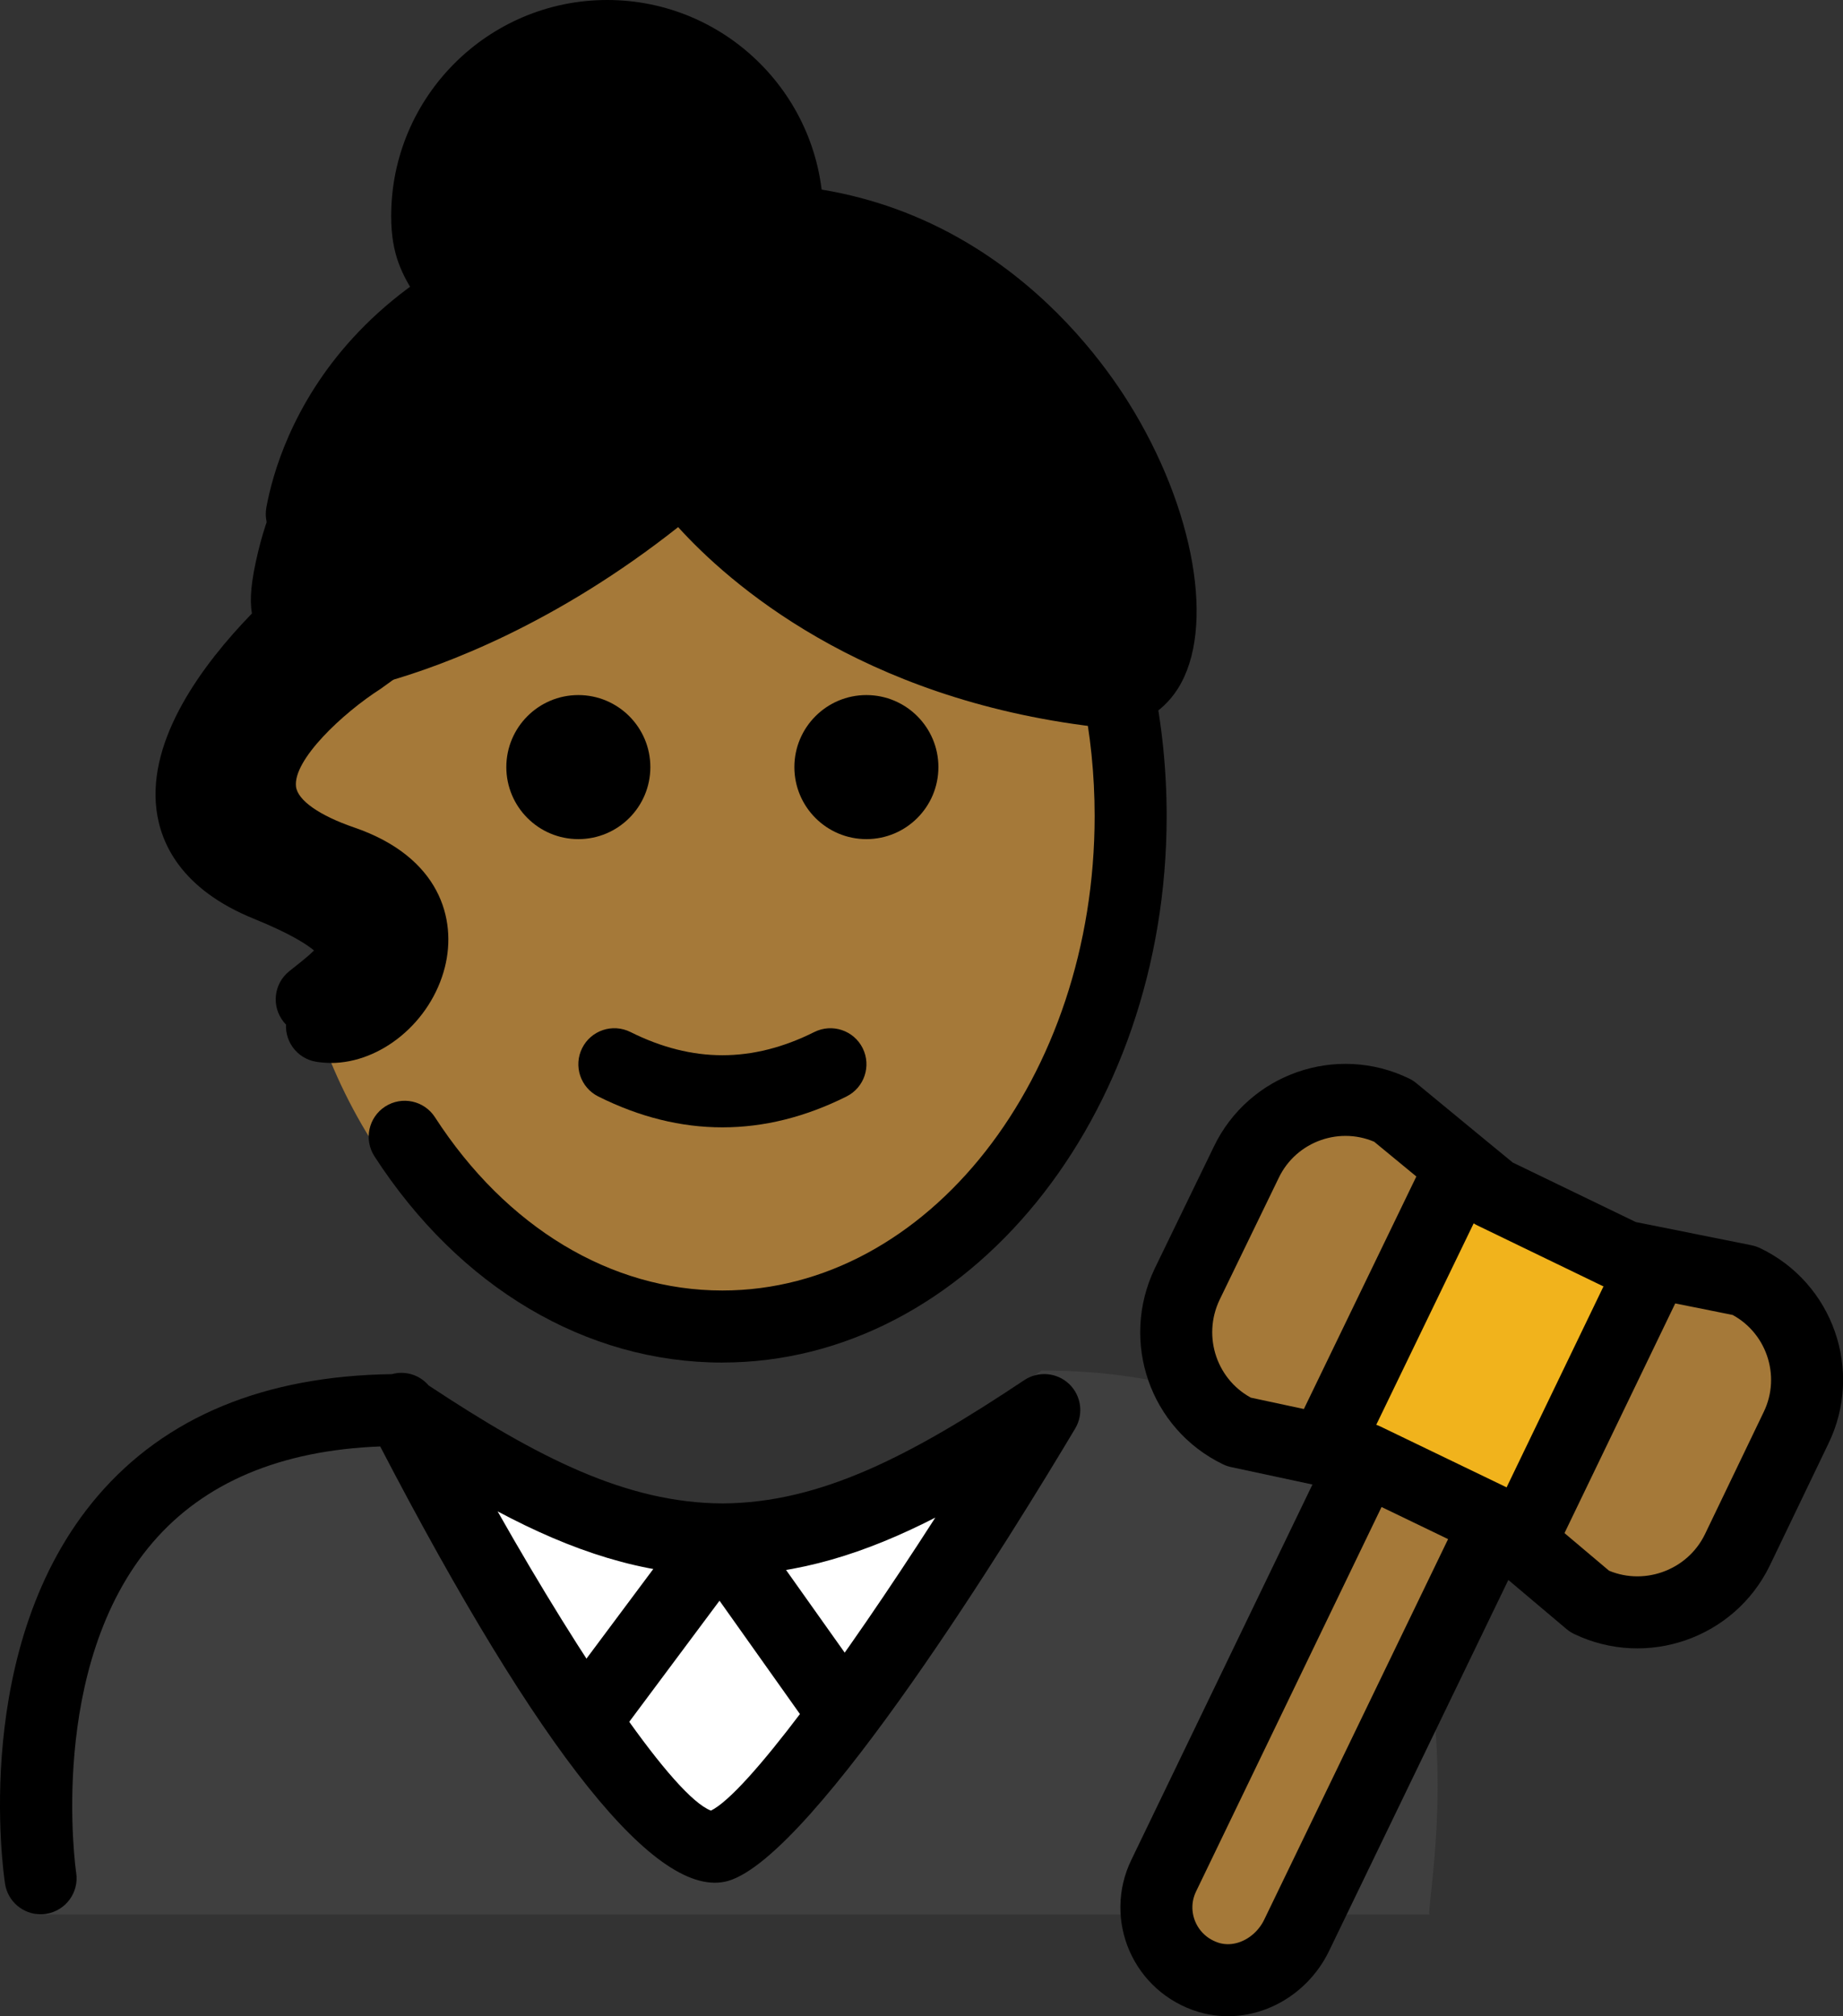<?xml version="1.0" encoding="UTF-8" standalone="no"?>
<svg
   id="emoji"
   viewBox="0 0 51.185 55.983"
   version="1.1"
   sodipodi:docname="1f469-1f3fe-200d-2696-fe0f.svg"
   width="51.185"
   height="55.983"
   xmlns:inkscape="http://www.inkscape.org/namespaces/inkscape"
   xmlns:sodipodi="http://sodipodi.sourceforge.net/DTD/sodipodi-0.dtd"
   xmlns="http://www.w3.org/2000/svg"
   xmlns:svg="http://www.w3.org/2000/svg">
  <rect x="0" y="0" width="51.185" height="55.983" fill="#333333" stroke="none"/>
  <defs
     id="defs18" />
  <sodipodi:namedview
     id="namedview18"
     pagecolor="#ffffff"
     bordercolor="#000000"
     borderopacity="0.25"
     inkscape:showpageshadow="2"
     inkscape:pageopacity="0.0"
     inkscape:pagecheckerboard="0"
     inkscape:deskcolor="#d1d1d1" />
  <g
     id="color"
     transform="translate(-15.919,-5.659)">
    <path
       fill="#3f3f3f"
       d="m 16.924,58.817 c 0,0 -1.913,-14.92 10.087,-14.92 3.192,2.128 5.14,3.581 8.875,3.592 3.735,0.011 5.769,-1.649 8.961,-3.777 14.011,0 10.548,15.005 10.778,15.105"
       id="path1" />
    <path
       fill="#ffffff"
       d="m 44.969,44.434 -3.886,5.973 -2.594,4.499 c -1.207,2.094 -4.228,2.096 -5.438,0.004 L 30.452,50.414 26.994,44.434 c 6.142,5.292 12.133,5.292 17.975,0 z"
       id="path2" />
    <path
       fill="#a57939"
       d="m 64.369,41.217 c 1.53,0.73 2.17,2.57 1.43,4.09 l -1.63,3.39 c -0.74,1.52 -2.58,2.16 -4.1,1.43 l -2.05,-1.73 0.37,-0.44 3.4,-7.05 0.04,-0.2 z"
       id="path3" />
    <polygon
       fill="#f1b31c"
       points="58.389,47.956 58.019,48.397 57.489,47.947 57.469,47.926 53.819,46.166 53.799,46.166 52.839,45.956 52.969,45.346 56.379,38.297 56.549,38.096 57.389,38.786 61.029,40.547 61.829,40.706 61.789,40.907 "
       id="polygon3" />
    <path
       fill="#a57939"
       d="m 57.469,47.926 0.02,0.02 -0.06,0.07 -5.5,11.38 c -0.44,0.91 -1.46,1.45 -2.43,1.17 -1.23,-0.37 -1.8,-1.72 -1.26,-2.83 l 5.54,-11.48 0.02,-0.09 h 0.02 z"
       id="path4" />
    <path
       fill="#a57939"
       d="m 54.619,36.507 1.93,1.59 -0.17,0.2 -3.41,7.05 -0.13,0.61 -2.52,-0.54 c -1.53,-0.74 -2.16,-2.57 -1.43,-4.1 l 1.64,-3.38 c 0.73,-1.53 2.57,-2.17 4.09,-1.43 z"
       id="path5" />
  </g>
  <g
     id="hair"
     transform="translate(-15.919,-5.659)">
    <path
       fill="#000000"
       d="m 37.223,11.777 0.559,-0.118 c 0,-2.761 -2.239,-5 -5,-5 -2.761,0 -5,2.239 -5,5 0,0.926 0.252,1.226 0.691,1.97 l 1.175,-0.249 c -2.37,1.159 -3.822,2.772 -4.628,4.408 -1.056,0.608 -1.615,1.886 -1.929,3.177 -0.202,0.83 -0.243,1.345 -0.175,1.727 -1.383,1.427 -2.891,3.473 -2.653,5.439 0.113,0.93 0.674,2.213 2.704,3.037 1.042,0.423 1.488,0.725 1.673,0.882 -0.146,0.147 -0.394,0.343 -0.573,0.484 l -0.114,0.091 c -0.432,0.344 -0.503,0.973 -0.159,1.405 0.197,0.248 0.488,0.377 0.783,0.377 0.218,0 0.438,-0.071 0.622,-0.218 l 0.109,-0.087 c 0.694,-0.549 1.558,-1.232 1.405,-2.3 -0.137,-0.959 -1.004,-1.68 -2.994,-2.488 -1.365,-0.554 -1.444,-1.208 -1.47,-1.424 -0.131,-1.079 0.924,-2.574 2.087,-3.791 0.622,0.145 1.368,0.12 2.005,0.115 1.298,-0.01 2.484,-0.712 3.103,-1.769 1.593,-0.758 3.474,-1.876 5.449,-3.558 0,0 3.392,4.986 11.558,5.96 4.078,0.486 0.8,-12.614 -9.227,-13.07 z"
       id="path6" />
  </g>
  <g
     id="skin"
     transform="translate(-15.919,-5.659)">
    <path
       fill="#a57939"
       d="m 46.451,24.847 c -8.167,-0.973 -11.558,-5.96 -11.558,-5.96 -3.492,2.974 -6.723,4.228 -8.502,4.735 -0.902,0.257 -1.431,0.322 -1.431,0.322 l -0.066,-0.402 c -0.175,0.166 -0.352,0.342 -0.526,0.523 -0.346,1.411 -0.535,2.908 -0.535,4.461 0,0.3 0.049,0.597 0.124,0.891 1.813,0.767 2.624,1.468 2.755,2.385 0.152,1.067 -0.711,1.751 -1.405,2.3 l -0.109,0.087 c -0.118,0.094 -0.253,0.146 -0.39,0.179 1.853,5.229 6.156,8.644 11.174,8.644 6.71,0 12.149,-6.099 12.149,-14.486 0,-1.43 -0.169,-2.809 -0.465,-4.121 -0.283,0.337 -0.686,0.505 -1.214,0.442 z"
       id="path7" />
  </g>
  <g
     id="skin-shadow"
     transform="translate(-15.919,-5.659)" />
  <g
     id="line"
     transform="translate(-15.919,-5.659)">
    <path
       d="m 28.474,14.629 c -0.343,0 -0.676,-0.176 -0.862,-0.492 l -0.137,-0.23 c -0.372,-0.617 -0.692,-1.149 -0.692,-2.248 0,-3.309 2.691,-6 6,-6 3.309,0 6,2.691 6,6 0,0.552 -0.447,1 -1,1 -0.553,0 -1,-0.448 -1,-1 0,-2.206 -1.794,-4 -4,-4 -2.206,0 -4,1.794 -4,4 0,0.543 0.086,0.686 0.405,1.217 l 0.146,0.245 c 0.28,0.476 0.122,1.089 -0.353,1.369 -0.159,0.094 -0.334,0.139 -0.507,0.139 z"
       id="path8" />
    <path
       d="m 41.981,26.958 c 0,1.105 -0.896,2 -2,2 -1.103,0 -2,-0.895 -2,-2 0,-1.103 0.896,-2 2,-2 1.103,0 2,0.896 2,2"
       id="path9" />
    <path
       d="m 33.981,26.958 c 0,1.105 -0.896,2 -2,2 -1.103,0 -2,-0.895 -2,-2 0,-1.103 0.896,-2 2,-2 1.103,0 2,0.896 2,2"
       id="path10" />
    <path
       d="m 35.981,36.961 c -1.152,0 -2.304,-0.286 -3.447,-0.858 -0.494,-0.247 -0.694,-0.848 -0.447,-1.342 0.247,-0.494 0.846,-0.694 1.342,-0.447 1.718,0.859 3.388,0.859 5.106,0 0.495,-0.247 1.095,-0.046 1.342,0.447 0.247,0.494 0.047,1.095 -0.447,1.342 -1.143,0.572 -2.295,0.858 -3.447,0.858 z"
       id="path11" />
    <path
       d="m 35.981,43.492 c -3.786,0 -7.308,-2.087 -9.662,-5.726 -0.3,-0.464 -0.167,-1.083 0.297,-1.383 0.464,-0.299 1.083,-0.167 1.383,0.297 1.978,3.058 4.888,4.811 7.982,4.811 5.701,0 10.339,-5.909 10.339,-13.173 0,-1.147 -0.116,-2.287 -0.346,-3.388 -0.113,-0.54 0.233,-1.07 0.774,-1.183 0.538,-0.113 1.07,0.234 1.183,0.775 0.258,1.235 0.389,2.512 0.389,3.796 0,8.366 -5.535,15.173 -12.339,15.173 z"
       id="path12" />
    <path
       d="m 17.045,58.81 c -0.484,0 -0.91,-0.352 -0.986,-0.847 -0.041,-0.27 -0.973,-6.633 2.581,-10.775 1.88,-2.191 4.625,-3.325 8.162,-3.375 0.375,-0.103 0.772,0.021 1.021,0.314 3.049,2.016 5.502,3.263 8.161,3.276 2.723,-0.014 5.229,-1.321 8.383,-3.424 0.389,-0.259 0.905,-0.214 1.244,0.107 0.338,0.322 0.409,0.836 0.169,1.237 -1.652,2.771 -7.233,11.865 -9.641,12.562 -1.952,0.554 -5.2,-3.493 -9.661,-12.064 -2.763,0.106 -4.886,1 -6.314,2.661 -2.956,3.437 -2.138,9.12 -2.129,9.178 0.083,0.545 -0.292,1.055 -0.838,1.139 -0.051,0.008 -0.102,0.011 -0.152,0.011 z M 29.739,47.623 c 2.362,4.171 4.901,7.922 5.925,8.309 0.991,-0.487 3.646,-4.111 6.231,-8.135 -1.95,0.998 -3.797,1.577 -5.803,1.605 -0.021,0.001 -0.043,0.002 -0.065,0.001 -0.008,0 -0.014,0 -0.021,0 h -0.045 c -0.016,-0.001 -0.028,-0.001 -0.042,0 -0.015,0 -0.029,0 -0.044,-0.001 -2.121,-0.029 -4.062,-0.675 -6.137,-1.779 z"
       id="path13" />
    <path
       fill="none"
       stroke="#000000"
       stroke-linecap="round"
       stroke-linejoin="round"
       stroke-miterlimit="10"
       stroke-width="2"
       d="m 57.429,48.017 -5.5,11.38 c -0.44,0.91 -1.46,1.45 -2.43,1.17 -1.23,-0.37 -1.8,-1.72 -1.26,-2.83 l 5.54,-11.48"
       id="path14" />
    <path
       fill="none"
       stroke="#000000"
       stroke-linecap="round"
       stroke-linejoin="round"
       stroke-miterlimit="10"
       stroke-width="2"
       d="m 56.549,38.096 -1.93,-1.59 c -1.52,-0.74 -3.36,-0.1 -4.09,1.43 l -1.64,3.38 c -0.73,1.53 -0.1,3.36 1.43,4.1 l 2.52,0.54 0.96,0.21 h 0.02 l 3.65,1.76 0.02,0.02 0.53,0.45 2.05,1.73 c 1.52,0.73 3.36,0.09 4.1,-1.43 l 1.63,-3.39 c 0.74,-1.52 0.1,-3.36 -1.43,-4.09 l -2.54,-0.51 -0.8,-0.16 -3.64,-1.76 z"
       id="path15" />
    <line
       x1="61.789"
       x2="58.389"
       y1="40.907"
       y2="47.957"
       fill="none"
       stroke="#000000"
       stroke-linecap="round"
       stroke-linejoin="round"
       stroke-miterlimit="10"
       stroke-width="2"
       id="line15" />
    <line
       x1="52.969"
       x2="56.379"
       y1="45.346"
       y2="38.297"
       fill="none"
       stroke="#000000"
       stroke-linecap="round"
       stroke-linejoin="round"
       stroke-miterlimit="10"
       stroke-width="2"
       id="line16" />
    <path
       d="m 32.16,54.446 c -0.208,0 -0.417,-0.065 -0.597,-0.198 -0.443,-0.33 -0.534,-0.957 -0.204,-1.399 l 3.761,-5.043 c 0.192,-0.256 0.512,-0.392 0.814,-0.402 0.32,0.004 0.619,0.16 0.804,0.421 l 3.378,4.76 c 0.319,0.451 0.214,1.075 -0.236,1.395 -0.451,0.32 -1.074,0.213 -1.395,-0.236 l -2.583,-3.64 -2.938,3.941 c -0.196,0.264 -0.498,0.402 -0.803,0.402 z"
       id="path16" />
    <path
       d="m 46.661,25.859 c -0.107,0 -0.217,-0.006 -0.328,-0.02 -6.531,-0.778 -10.17,-3.989 -11.58,-5.544 -3.391,2.68 -6.482,3.831 -8.088,4.288 -0.95,0.271 -1.521,0.345 -1.583,0.353 -0.556,0.065 -1.048,-0.323 -1.114,-0.871 -0.067,-0.547 0.32,-1.045 0.867,-1.114 v 0 c 0.005,-5e-4 0.48,-0.064 1.281,-0.291 1.574,-0.449 4.722,-1.633 8.128,-4.534 0.215,-0.184 0.494,-0.269 0.782,-0.23 0.281,0.038 0.533,0.194 0.693,0.429 0.029,0.043 3.278,4.627 10.85,5.529 0.247,0.029 0.306,-0.039 0.374,-0.146 0.466,-0.734 0.24,-3.231 -1.385,-5.824 -1.091,-1.742 -4.281,-5.714 -10.191,-5.045 -8.302,0.945 -9.816,5.805 -10.082,7.272 -0.099,0.544 -0.619,0.905 -1.163,0.805 -0.543,-0.099 -0.904,-0.619 -0.806,-1.163 0.329,-1.81 2.153,-7.8 11.824,-8.902 7.039,-0.804 10.82,3.908 12.113,5.971 1.85,2.953 2.43,6.299 1.379,7.957 -0.442,0.698 -1.149,1.082 -1.972,1.082 z"
       id="path17" />
    <path
       d="m 25.106,35.172 c -0.138,0 -0.274,-0.011 -0.41,-0.033 -0.544,-0.091 -0.912,-0.607 -0.821,-1.151 0.092,-0.544 0.606,-0.917 1.151,-0.821 0.413,0.076 1.134,-0.45 1.309,-1.143 0.167,-0.658 -0.247,-1.162 -1.23,-1.499 -1.812,-0.622 -2.806,-1.561 -2.951,-2.792 -0.268,-2.269 2.635,-4.235 3.219,-4.606 l 0.434,-0.315 c 0.448,-0.322 1.075,-0.221 1.396,0.227 0.322,0.448 0.221,1.073 -0.227,1.396 l -0.482,0.348 c -1.071,0.685 -2.441,1.981 -2.354,2.717 0.046,0.379 0.648,0.803 1.613,1.134 2.377,0.815 2.86,2.54 2.521,3.882 -0.386,1.525 -1.778,2.658 -3.167,2.658 z"
       id="path18" />
  </g>
</svg>
